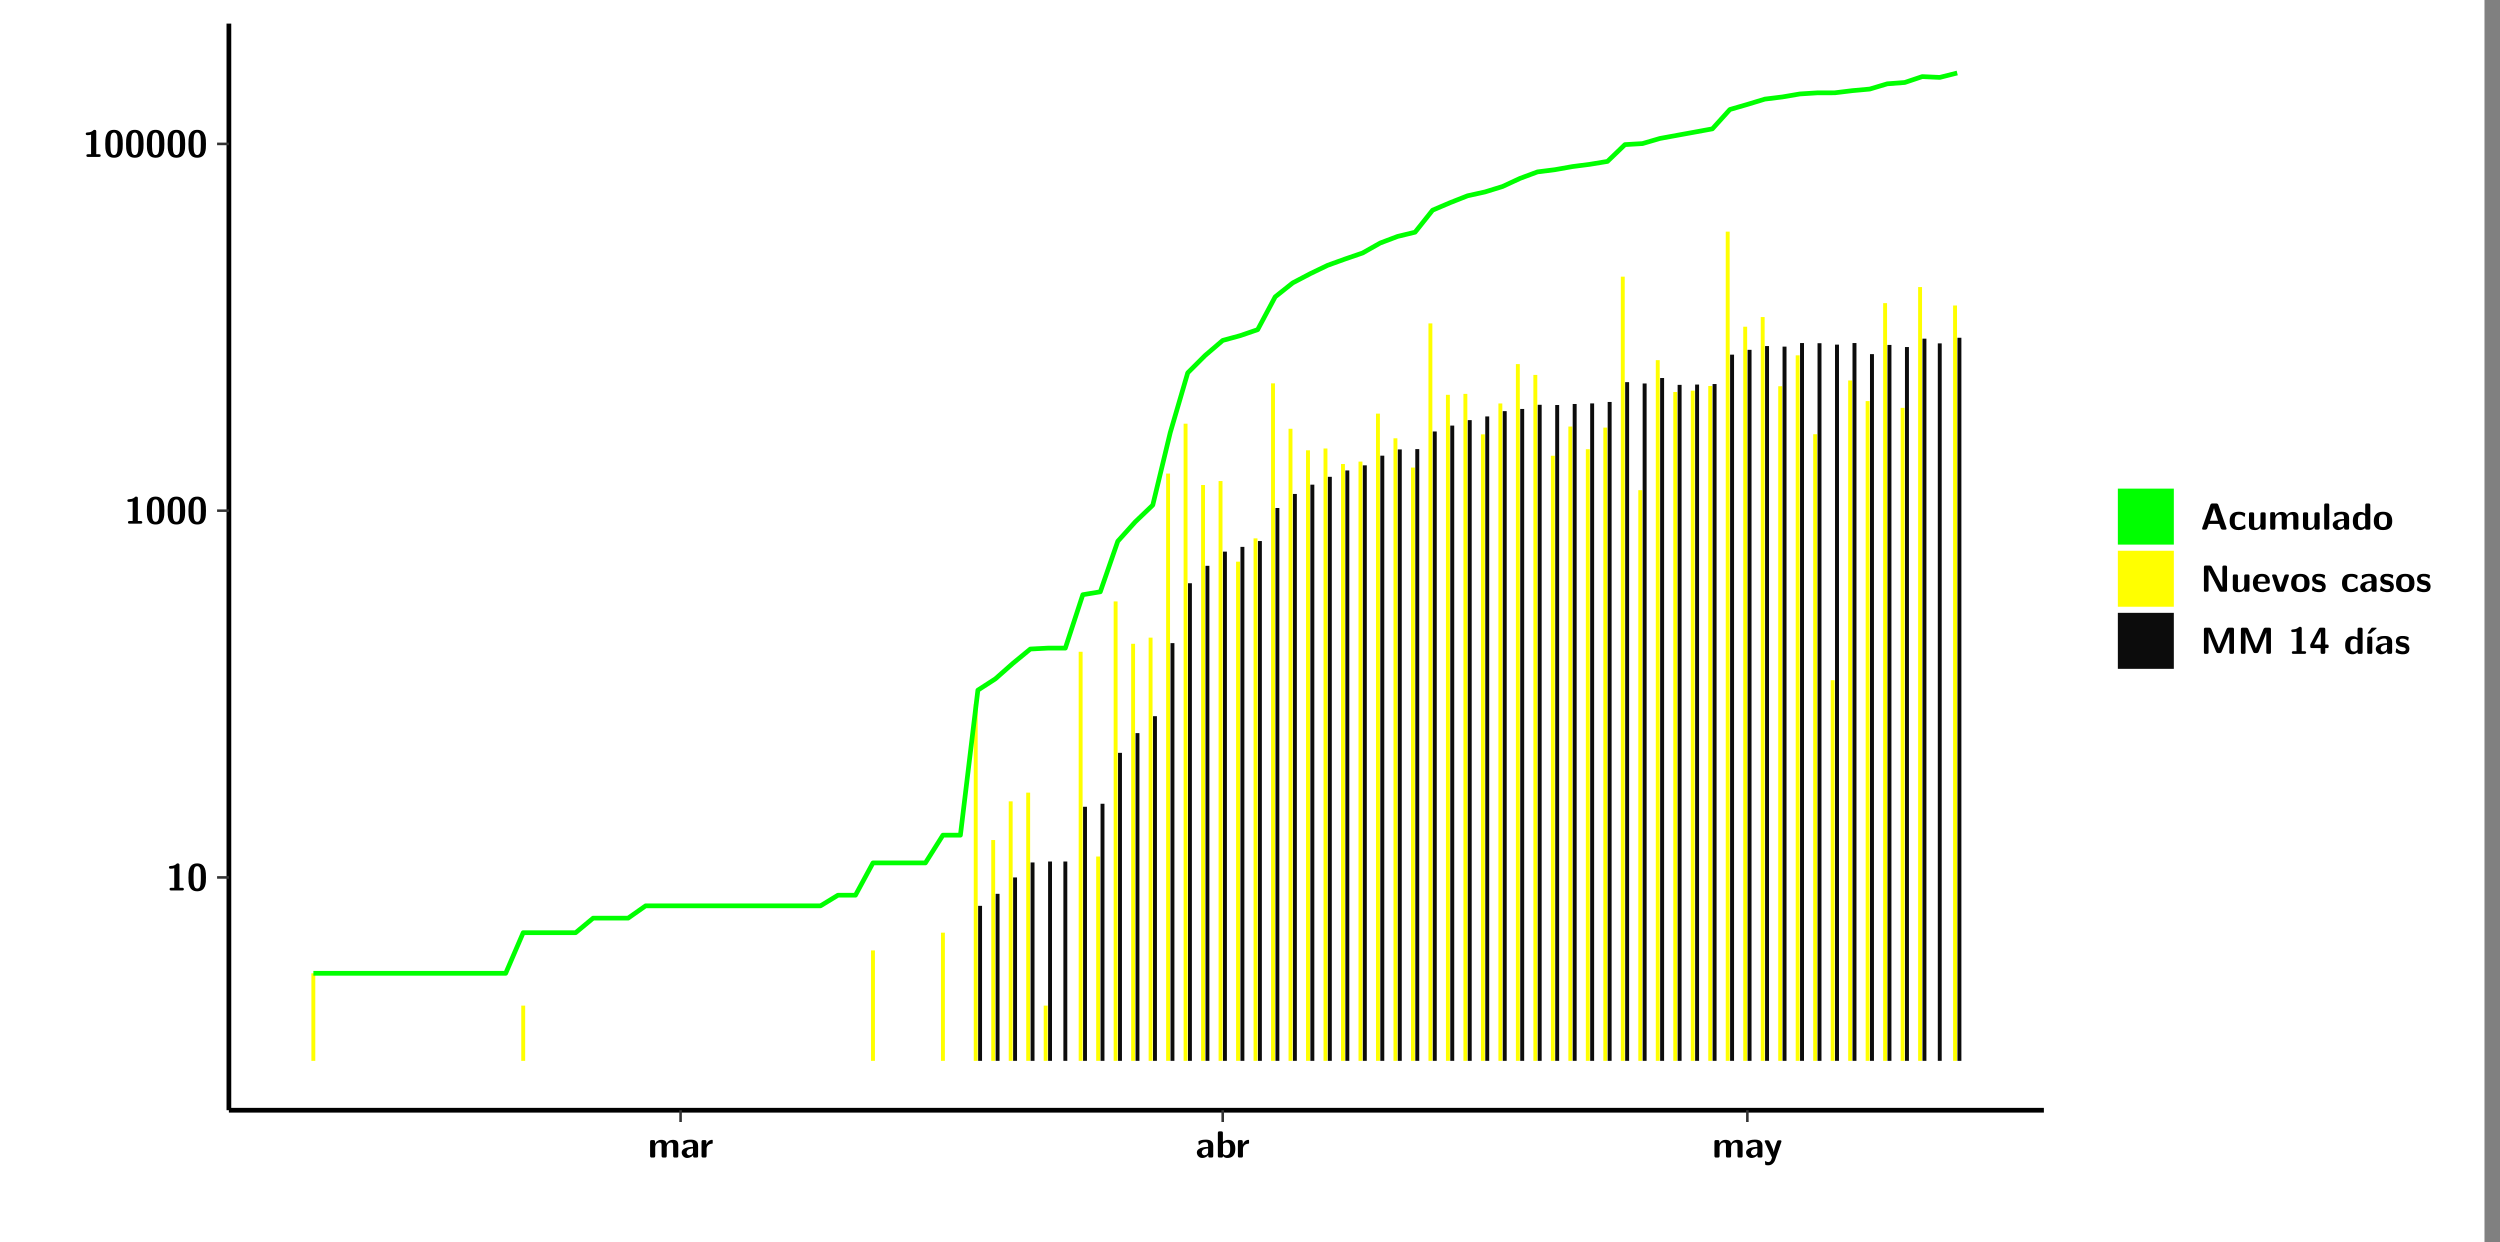 <?xml version="1.0" encoding="UTF-8"?>
<svg xmlns="http://www.w3.org/2000/svg" xmlns:xlink="http://www.w3.org/1999/xlink" width="579.653pt" height="288pt" viewBox="0 0 579.653 288" version="1.1">
<rect x="0" y="0" width="579.653" height="288" fill="#808080" stroke="none"/>
<defs>
<g>
<symbol overflow="visible" id="glyph0-0">
<path style="stroke:none;" d=""/>
</symbol>
<symbol overflow="visible" id="glyph0-1">
<path style="stroke:none;" d="M 3.109 -5.859 C 3.109 -6.016 3.109 -6.281 2.719 -6.281 C 2.547 -6.281 2.516 -6.266 2.406 -6.156 C 2.25 -6.016 1.922 -5.688 1.047 -5.672 C 0.891 -5.672 0.672 -5.609 0.672 -5.359 C 0.672 -5.047 0.969 -5.047 1.094 -5.047 C 1.344 -5.047 1.656 -5.078 1.906 -5.156 L 1.906 -0.625 L 1.234 -0.625 C 1.109 -0.625 0.812 -0.625 0.812 -0.312 C 0.812 0 1.109 0 1.234 0 L 3.719 0 C 3.828 0 4.141 0 4.141 -0.312 C 4.141 -0.625 3.828 -0.625 3.719 -0.625 L 3.109 -0.625 Z M 3.109 -5.859 "/>
</symbol>
<symbol overflow="visible" id="glyph0-2">
<path style="stroke:none;" d="M 4.438 -3 C 4.438 -4.203 4.438 -6.281 2.406 -6.281 C 0.375 -6.281 0.375 -4.219 0.375 -3 C 0.375 -1.812 0.375 0.188 2.406 0.188 C 4.438 0.188 4.438 -1.781 4.438 -3 Z M 2.406 -0.438 C 1.75 -0.438 1.656 -1.25 1.625 -1.484 C 1.562 -1.953 1.562 -2.766 1.562 -3.125 C 1.562 -3.641 1.562 -4.203 1.625 -4.641 C 1.641 -4.875 1.734 -5.641 2.406 -5.641 C 3.047 -5.641 3.156 -4.906 3.188 -4.734 C 3.25 -4.281 3.25 -3.594 3.25 -3.125 C 3.25 -2.625 3.25 -1.953 3.188 -1.469 C 3.156 -1.234 3.062 -0.438 2.406 -0.438 Z M 2.406 -0.438 "/>
</symbol>
<symbol overflow="visible" id="glyph0-3">
<path style="stroke:none;" d="M 7.062 -2.844 C 7.062 -3.75 6.672 -4.109 5.781 -4.109 C 5.156 -4.109 4.688 -3.828 4.359 -3.25 C 4.219 -4.078 3.484 -4.109 3.109 -4.109 C 2.938 -4.109 2.578 -4.109 2.188 -3.828 C 1.906 -3.625 1.734 -3.344 1.672 -3.203 L 1.672 -3.641 C 1.672 -3.922 1.609 -4.062 1.25 -4.062 L 0.953 -4.062 C 0.625 -4.062 0.531 -3.969 0.531 -3.641 L 0.531 -0.422 C 0.531 -0.109 0.625 0 0.953 0 L 1.297 0 C 1.625 0 1.719 -0.109 1.719 -0.422 L 1.719 -2.359 C 1.719 -3.141 2.25 -3.484 2.688 -3.484 C 3.109 -3.484 3.203 -3.297 3.203 -2.828 L 3.203 -0.422 C 3.203 -0.109 3.297 0 3.625 0 L 3.969 0 C 4.297 0 4.391 -0.109 4.391 -0.422 L 4.391 -2.359 C 4.391 -3.141 4.922 -3.484 5.359 -3.484 C 5.781 -3.484 5.875 -3.297 5.875 -2.828 L 5.875 -0.422 C 5.875 -0.109 5.969 0 6.297 0 L 6.641 0 C 6.984 0 7.062 -0.109 7.062 -0.422 Z M 7.062 -2.844 "/>
</symbol>
<symbol overflow="visible" id="glyph0-4">
<path style="stroke:none;" d="M 4.062 -2.766 C 4.062 -4.156 2.734 -4.156 2.297 -4.156 C 1.891 -4.156 1.453 -4.125 0.859 -3.891 C 0.672 -3.797 0.625 -3.781 0.625 -3.688 C 0.625 -3.625 0.688 -3.109 0.688 -3.047 C 0.703 -2.984 0.75 -2.938 0.812 -2.938 C 0.844 -2.938 0.875 -2.969 0.906 -3 C 1.281 -3.391 1.719 -3.578 2.266 -3.578 C 2.734 -3.578 2.875 -3.297 2.875 -2.781 L 2.875 -2.469 C 2.562 -2.469 0.266 -2.453 0.266 -1.172 C 0.266 -0.547 0.766 0.094 1.531 0.094 C 1.828 0.094 2.484 0.016 2.906 -0.594 L 2.906 -0.422 C 2.906 -0.141 2.969 0 3.328 0 L 3.641 0 C 3.984 0 4.062 -0.109 4.062 -0.422 Z M 2.875 -1.344 C 2.875 -0.531 2.047 -0.531 2.016 -0.531 C 1.641 -0.531 1.406 -0.844 1.406 -1.188 C 1.406 -2.047 2.625 -2.109 2.875 -2.109 Z M 2.875 -1.344 "/>
</symbol>
<symbol overflow="visible" id="glyph0-5">
<path style="stroke:none;" d="M 1.703 -2.016 C 1.703 -2.844 2.391 -3.188 2.938 -3.219 C 3.109 -3.234 3.125 -3.234 3.125 -3.469 L 3.125 -3.875 C 3.125 -4.047 3.125 -4.109 2.969 -4.109 C 2.719 -4.109 2.078 -4.031 1.672 -3.078 L 1.656 -3.078 L 1.656 -3.641 C 1.656 -3.922 1.594 -4.062 1.234 -4.062 L 0.953 -4.062 C 0.641 -4.062 0.531 -3.969 0.531 -3.641 L 0.531 -0.422 C 0.531 -0.109 0.625 0 0.953 0 L 1.281 0 C 1.609 0 1.703 -0.109 1.703 -0.422 Z M 1.703 -2.016 "/>
</symbol>
<symbol overflow="visible" id="glyph0-6">
<path style="stroke:none;" d="M 1.703 -5.656 C 1.703 -5.938 1.641 -6.078 1.281 -6.078 L 0.953 -6.078 C 0.641 -6.078 0.531 -5.984 0.531 -5.656 L 0.531 -0.422 C 0.531 -0.109 0.625 0 0.953 0 L 1.312 0 C 1.453 0 1.719 0 1.734 -0.344 C 2.125 0.094 2.578 0.094 2.719 0.094 C 4.578 0.094 4.578 -1.594 4.578 -2.031 C 4.578 -2.453 4.578 -4.109 2.938 -4.109 C 2.219 -4.109 1.781 -3.703 1.703 -3.625 Z M 1.734 -3.172 C 1.844 -3.281 2.109 -3.484 2.5 -3.484 C 3.391 -3.484 3.391 -2.672 3.391 -2.016 C 3.391 -1.375 3.391 -0.531 2.406 -0.531 C 2.047 -0.531 1.828 -0.75 1.734 -0.875 Z M 1.734 -3.172 "/>
</symbol>
<symbol overflow="visible" id="glyph0-7">
<path style="stroke:none;" d="M 4.109 -3.609 C 4.141 -3.719 4.141 -3.734 4.141 -3.781 C 4.141 -4.016 3.906 -4.016 3.797 -4.016 L 3.609 -4.016 C 3.469 -4.016 3.266 -4.016 3.141 -3.812 C 3.109 -3.766 2.406 -1.828 2.359 -1.25 L 2.344 -1.25 C 2.312 -1.672 1.953 -2.484 1.562 -3.328 C 1.328 -3.891 1.266 -4.016 0.828 -4.016 L 0.594 -4.016 C 0.469 -4.016 0.25 -4.016 0.25 -3.781 C 0.25 -3.75 0.281 -3.688 0.297 -3.641 L 1.953 0 C 1.891 0.188 1.859 0.281 1.828 0.375 C 1.734 0.656 1.578 1.047 1.109 1.047 C 0.812 1.047 0.609 0.922 0.516 0.875 C 0.469 0.844 0.453 0.828 0.422 0.828 C 0.391 0.828 0.312 0.859 0.312 0.969 C 0.312 1.031 0.375 1.641 0.391 1.672 C 0.469 1.781 0.953 1.797 1.094 1.797 C 2.172 1.797 2.609 0.766 2.672 0.547 Z M 4.109 -3.609 "/>
</symbol>
<symbol overflow="visible" id="glyph0-8">
<path style="stroke:none;" d="M 4.156 -5.703 C 4.031 -6.078 3.766 -6.078 3.594 -6.078 L 2.828 -6.078 C 2.641 -6.078 2.391 -6.078 2.266 -5.703 L 0.406 -0.406 C 0.375 -0.297 0.375 -0.281 0.375 -0.234 C 0.375 0 0.594 0 0.703 0 L 1.031 0 C 1.188 0 1.453 0 1.578 -0.344 L 1.922 -1.328 L 4.344 -1.328 L 4.641 -0.484 C 4.75 -0.172 4.812 0 5.234 0 L 5.703 0 C 5.828 0 6.047 0 6.047 -0.234 C 6.047 -0.281 6.047 -0.297 6 -0.406 Z M 2.812 -3.938 C 2.938 -4.328 3.062 -4.656 3.125 -4.969 L 3.141 -4.969 C 3.188 -4.766 3.188 -4.75 3.25 -4.547 L 4.078 -2.078 L 2.188 -2.078 Z M 2.812 -3.938 "/>
</symbol>
<symbol overflow="visible" id="glyph0-9">
<path style="stroke:none;" d="M 4 -0.438 C 4 -0.531 3.969 -0.938 3.953 -1.047 C 3.953 -1.078 3.938 -1.172 3.844 -1.172 C 3.812 -1.172 3.797 -1.172 3.703 -1.078 C 3.562 -0.953 3.141 -0.594 2.422 -0.594 C 1.516 -0.594 1.516 -1.469 1.516 -2.031 C 1.516 -2.75 1.562 -3.484 2.453 -3.484 C 3.031 -3.484 3.266 -3.344 3.578 -3.078 C 3.688 -2.984 3.703 -2.984 3.734 -2.984 C 3.828 -2.984 3.844 -3.062 3.844 -3.094 C 3.859 -3.172 3.953 -3.656 3.953 -3.703 C 3.953 -3.781 3.891 -3.812 3.75 -3.891 C 3.328 -4.078 3.062 -4.156 2.453 -4.156 C 1.141 -4.156 0.328 -3.547 0.328 -2.016 C 0.328 -0.562 1.078 0.094 2.406 0.094 C 2.641 0.094 3.172 0.094 3.75 -0.203 C 4 -0.344 4 -0.344 4 -0.438 Z M 4 -0.438 "/>
</symbol>
<symbol overflow="visible" id="glyph0-10">
<path style="stroke:none;" d="M 4.391 -3.594 C 4.391 -3.875 4.328 -4.016 3.969 -4.016 L 3.609 -4.016 C 3.281 -4.016 3.188 -3.906 3.188 -3.594 L 3.188 -1.516 C 3.188 -0.938 2.891 -0.438 2.266 -0.438 C 1.766 -0.438 1.719 -0.562 1.719 -1.031 L 1.719 -3.594 C 1.719 -3.875 1.656 -4.016 1.297 -4.016 L 0.953 -4.016 C 0.625 -4.016 0.531 -3.922 0.531 -3.594 L 0.531 -1.109 C 0.531 -0.172 1.031 0.094 1.953 0.094 C 2.188 0.094 2.812 0.094 3.219 -0.656 L 3.219 -0.422 C 3.219 -0.141 3.281 0 3.641 0 L 3.969 0 C 4.297 0 4.391 -0.109 4.391 -0.422 Z M 4.391 -3.594 "/>
</symbol>
<symbol overflow="visible" id="glyph0-11">
<path style="stroke:none;" d="M 1.703 -5.656 C 1.703 -5.938 1.641 -6.078 1.281 -6.078 L 0.953 -6.078 C 0.641 -6.078 0.531 -5.984 0.531 -5.656 L 0.531 -0.422 C 0.531 -0.109 0.625 0 0.953 0 L 1.281 0 C 1.609 0 1.703 -0.109 1.703 -0.422 Z M 1.703 -5.656 "/>
</symbol>
<symbol overflow="visible" id="glyph0-12">
<path style="stroke:none;" d="M 4.375 -5.656 C 4.375 -5.938 4.312 -6.078 3.953 -6.078 L 3.625 -6.078 C 3.297 -6.078 3.203 -5.969 3.203 -5.656 L 3.203 -3.672 C 2.812 -4.047 2.375 -4.109 2.109 -4.109 C 0.328 -4.109 0.328 -2.422 0.328 -2 C 0.328 -1.594 0.328 0.094 2.062 0.094 C 2.422 0.094 2.812 -0.016 3.188 -0.406 C 3.188 -0.094 3.297 0 3.609 0 L 3.953 0 C 4.281 0 4.375 -0.109 4.375 -0.422 Z M 3.188 -1.094 C 3.188 -0.953 3.188 -0.875 2.922 -0.688 C 2.703 -0.547 2.5 -0.531 2.406 -0.531 C 1.516 -0.531 1.516 -1.344 1.516 -2 C 1.516 -2.656 1.516 -3.484 2.5 -3.484 C 2.75 -3.484 2.984 -3.391 3.188 -3.203 Z M 3.188 -1.094 "/>
</symbol>
<symbol overflow="visible" id="glyph0-13">
<path style="stroke:none;" d="M 4.547 -1.969 C 4.547 -3.406 3.844 -4.156 2.406 -4.156 C 0.953 -4.156 0.266 -3.391 0.266 -1.969 C 0.266 -0.547 1.031 0.094 2.406 0.094 C 3.781 0.094 4.547 -0.531 4.547 -1.969 Z M 2.406 -0.594 C 1.469 -0.594 1.469 -1.375 1.469 -2.078 C 1.469 -2.75 1.469 -3.531 2.406 -3.531 C 3.344 -3.531 3.344 -2.766 3.344 -2.078 C 3.344 -1.391 3.344 -0.594 2.406 -0.594 Z M 2.406 -0.594 "/>
</symbol>
<symbol overflow="visible" id="glyph0-14">
<path style="stroke:none;" d="M 2.656 -5.734 C 2.469 -6.078 2.203 -6.078 2.031 -6.078 L 1.219 -6.078 C 0.906 -6.078 0.797 -5.984 0.797 -5.656 L 0.797 -0.422 C 0.797 -0.109 0.891 0 1.219 0 L 1.453 0 C 1.781 0 1.875 -0.109 1.875 -0.422 L 1.875 -5.016 L 1.891 -5.016 L 4.297 -0.344 C 4.484 0 4.75 0 4.922 0 L 5.734 0 C 6.062 0 6.156 -0.109 6.156 -0.422 L 6.156 -5.656 C 6.156 -5.938 6.094 -6.078 5.734 -6.078 L 5.5 -6.078 C 5.156 -6.078 5.078 -5.969 5.078 -5.656 L 5.078 -1.062 L 5.062 -1.062 Z M 2.656 -5.734 "/>
</symbol>
<symbol overflow="visible" id="glyph0-15">
<path style="stroke:none;" d="M 3.781 -1.875 C 3.984 -1.875 4.203 -1.891 4.203 -2.281 C 4.203 -3.406 3.672 -4.156 2.359 -4.156 C 0.969 -4.156 0.266 -3.375 0.266 -2.047 C 0.266 -0.609 1.109 0.094 2.484 0.094 C 2.812 0.094 3.312 0.047 3.891 -0.234 C 4.078 -0.328 4.141 -0.359 4.141 -0.469 C 4.141 -0.531 4.125 -0.781 4.109 -0.844 C 4.078 -1.125 4.062 -1.125 3.984 -1.125 C 3.953 -1.125 3.938 -1.125 3.844 -1.047 C 3.328 -0.594 2.797 -0.531 2.516 -0.531 C 1.531 -0.531 1.422 -1.312 1.391 -1.875 Z M 1.406 -2.344 C 1.422 -2.875 1.609 -3.531 2.359 -3.531 C 3.062 -3.531 3.203 -3.031 3.219 -2.344 Z M 1.406 -2.344 "/>
</symbol>
<symbol overflow="visible" id="glyph0-16">
<path style="stroke:none;" d="M 4.109 -3.609 C 4.141 -3.719 4.141 -3.75 4.141 -3.766 C 4.141 -4.016 3.922 -4.016 3.797 -4.016 L 3.609 -4.016 C 3.25 -4.016 3.141 -3.891 3.062 -3.641 L 2.203 -0.984 L 1.328 -3.641 C 1.266 -3.828 1.203 -4.016 0.781 -4.016 L 0.578 -4.016 C 0.453 -4.016 0.234 -4.016 0.234 -3.766 C 0.234 -3.75 0.234 -3.719 0.266 -3.609 L 1.312 -0.375 C 1.438 0 1.703 0 1.859 0 L 2.5 0 C 2.672 0 2.938 0 3.062 -0.375 Z M 4.109 -3.609 "/>
</symbol>
<symbol overflow="visible" id="glyph0-17">
<path style="stroke:none;" d="M 3.469 -1.234 C 3.469 -1.734 3.203 -2.031 3.047 -2.172 C 2.703 -2.484 2.391 -2.547 2.031 -2.609 C 1.547 -2.703 1.188 -2.766 1.188 -3.109 C 1.188 -3.469 1.484 -3.547 1.828 -3.547 C 2.406 -3.547 2.719 -3.328 2.953 -3.125 C 3.047 -3.047 3.062 -3.047 3.094 -3.047 C 3.188 -3.047 3.203 -3.125 3.203 -3.156 C 3.219 -3.219 3.312 -3.719 3.312 -3.766 C 3.312 -3.906 2.844 -4.031 2.75 -4.062 C 2.406 -4.156 2.125 -4.156 1.891 -4.156 C 1.5 -4.156 0.328 -4.156 0.328 -2.906 C 0.328 -2.484 0.516 -2.219 0.75 -2 C 1.062 -1.734 1.406 -1.672 1.906 -1.562 C 2.156 -1.531 2.609 -1.453 2.609 -1.062 C 2.609 -0.656 2.266 -0.594 1.922 -0.594 C 1.531 -0.594 1.047 -0.703 0.625 -1.188 C 0.594 -1.234 0.562 -1.266 0.516 -1.266 C 0.422 -1.266 0.406 -1.188 0.391 -1.125 C 0.375 -1.016 0.266 -0.516 0.266 -0.422 C 0.266 -0.266 0.922 -0.062 0.922 -0.047 C 1.406 0.094 1.766 0.094 1.922 0.094 C 2.359 0.094 3.469 0.062 3.469 -1.234 Z M 3.469 -1.234 "/>
</symbol>
<symbol overflow="visible" id="glyph0-18">
<path style="stroke:none;" d="M 4.859 -2.859 C 4.688 -2.422 4.359 -1.609 4.281 -1.312 C 4.203 -1.625 3.844 -2.484 3.656 -2.953 L 2.531 -5.719 C 2.391 -6.078 2.109 -6.078 1.953 -6.078 L 1.219 -6.078 C 0.906 -6.078 0.797 -5.984 0.797 -5.656 L 0.797 -0.422 C 0.797 -0.109 0.891 0 1.219 0 L 1.453 0 C 1.781 0 1.875 -0.109 1.875 -0.422 L 1.875 -4.953 L 1.891 -4.953 C 1.984 -4.562 2.375 -3.578 2.578 -3.062 L 3.609 -0.562 C 3.766 -0.188 3.969 -0.188 4.266 -0.188 C 4.562 -0.188 4.781 -0.188 4.938 -0.562 L 6.062 -3.328 C 6.141 -3.531 6.625 -4.719 6.672 -4.953 L 6.688 -4.953 L 6.688 -0.422 C 6.688 -0.141 6.75 0 7.109 0 L 7.344 0 C 7.672 0 7.766 -0.109 7.766 -0.422 L 7.766 -5.656 C 7.766 -5.938 7.703 -6.078 7.344 -6.078 L 6.609 -6.078 C 6.391 -6.078 6.172 -6.062 6.016 -5.703 Z M 4.859 -2.859 "/>
</symbol>
<symbol overflow="visible" id="glyph0-19">
<path style="stroke:none;" d="M 0.344 -2.297 C 0.266 -2.172 0.266 -2.141 0.266 -1.984 L 0.266 -1.766 C 0.266 -1.484 0.328 -1.344 0.688 -1.344 L 2.672 -1.344 L 2.672 -0.422 C 2.672 -0.141 2.719 0 3.078 0 L 3.328 0 C 3.656 0 3.75 -0.109 3.75 -0.422 L 3.75 -1.344 L 4.125 -1.344 C 4.391 -1.344 4.547 -1.406 4.547 -1.75 C 4.547 -2.078 4.422 -2.172 4.125 -2.172 L 3.75 -2.172 L 3.75 -5.656 C 3.75 -5.984 3.656 -6.078 3.328 -6.078 L 2.688 -6.078 C 2.531 -6.078 2.391 -6.078 2.281 -5.875 Z M 1.188 -2.172 C 2.578 -4.75 2.672 -5.016 2.703 -5.156 L 2.719 -5.156 L 2.719 -2.172 Z M 1.188 -2.172 "/>
</symbol>
<symbol overflow="visible" id="glyph0-20">
<path style="stroke:none;" d="M 3.906 -5.844 C 3.953 -5.875 4 -5.922 4 -5.969 C 4 -6.078 3.906 -6.078 3.766 -6.078 L 3.047 -6.078 C 2.875 -6.078 2.859 -6.078 2.781 -5.984 L 2.031 -4.953 C 1.953 -4.859 1.953 -4.844 1.953 -4.828 C 1.953 -4.703 2.047 -4.703 2.188 -4.703 L 2.516 -4.703 Z M 3.906 -5.844 "/>
</symbol>
<symbol overflow="visible" id="glyph0-21">
<path style="stroke:none;" d="M 1.703 -3.594 C 1.703 -3.875 1.641 -4.016 1.281 -4.016 L 0.953 -4.016 C 0.641 -4.016 0.531 -3.922 0.531 -3.594 L 0.531 -0.422 C 0.531 -0.109 0.625 0 0.953 0 L 1.281 0 C 1.609 0 1.703 -0.109 1.703 -0.422 Z M 1.703 -3.594 "/>
</symbol>
</g>
<clipPath id="clip1">
  <path d="M 0 0 L 576.008 0 L 576.008 288 L 0 288 Z M 0 0 "/>
</clipPath>
<clipPath id="clip2">
  <path d="M 53.07 5.477 L 473.898 5.477 L 473.898 257.414 L 53.07 257.414 Z M 53.07 5.477 "/>
</clipPath>
</defs>
<g id="surface1">
<g clip-path="url(#clip1)" clip-rule="nonzero">
<path style="fill-rule:nonzero;fill:rgb(100%,100%,100%);fill-opacity:1;stroke-width:0.598;stroke-linecap:round;stroke-linejoin:round;stroke:rgb(100%,100%,100%);stroke-opacity:1;stroke-miterlimit:10;" d="M 0 0 L 0 288.004 L 576.008 288.004 L 576.008 0 Z M 0 0 " transform="matrix(1,0,0,-1,0,288)"/>
</g>
<g clip-path="url(#clip2)" clip-rule="nonzero">
<path style=" stroke:none;fill-rule:nonzero;fill:rgb(100%,100%,100%);fill-opacity:1;" d="M 53.07 257.414 L 53.07 5.477 L 473.898 5.477 L 473.898 257.414 Z M 53.07 257.414 "/>
</g>
<path style=" stroke:none;fill-rule:nonzero;fill:rgb(100%,100%,0%);fill-opacity:1;" d="M 72.199 245.969 L 72.199 225.672 L 73.105 225.672 L 73.105 245.969 Z M 72.199 245.969 "/>
<path style=" stroke:none;fill-rule:nonzero;fill:rgb(100%,100%,0%);fill-opacity:1;" d="M 120.859 245.969 L 120.859 233.164 L 121.766 233.164 L 121.766 245.969 Z M 120.859 245.969 "/>
<path style=" stroke:none;fill-rule:nonzero;fill:rgb(100%,100%,0%);fill-opacity:1;" d="M 201.957 245.969 L 201.957 220.363 L 202.863 220.363 L 202.863 245.969 Z M 201.957 245.969 "/>
<path style=" stroke:none;fill-rule:nonzero;fill:rgb(100%,100%,0%);fill-opacity:1;" d="M 218.176 245.969 L 218.176 216.25 L 219.082 216.25 L 219.082 245.969 Z M 218.176 245.969 "/>
<path style=" stroke:none;fill-rule:nonzero;fill:rgb(100%,100%,0%);fill-opacity:1;" d="M 225.777 245.969 L 225.777 163.285 L 226.684 163.285 L 226.684 245.969 Z M 225.777 245.969 "/>
<path style=" stroke:none;fill-rule:nonzero;fill:rgb(4.999%,4.999%,4.999%);fill-opacity:1;" d="M 226.793 245.969 L 226.793 210.031 L 227.699 210.031 L 227.699 245.969 Z M 226.793 245.969 "/>
<path style=" stroke:none;fill-rule:nonzero;fill:rgb(100%,100%,0%);fill-opacity:1;" d="M 229.832 245.969 L 229.832 194.77 L 230.738 194.77 L 230.738 245.969 Z M 229.832 245.969 "/>
<path style=" stroke:none;fill-rule:nonzero;fill:rgb(4.999%,4.999%,4.999%);fill-opacity:1;" d="M 230.848 245.969 L 230.848 207.242 L 231.754 207.242 L 231.754 245.969 Z M 230.848 245.969 "/>
<path style=" stroke:none;fill-rule:nonzero;fill:rgb(100%,100%,0%);fill-opacity:1;" d="M 233.887 245.969 L 233.887 185.801 L 234.793 185.801 L 234.793 245.969 Z M 233.887 245.969 "/>
<path style=" stroke:none;fill-rule:nonzero;fill:rgb(4.999%,4.999%,4.999%);fill-opacity:1;" d="M 234.902 245.969 L 234.902 203.445 L 235.809 203.445 L 235.809 245.969 Z M 234.902 245.969 "/>
<path style=" stroke:none;fill-rule:nonzero;fill:rgb(100%,100%,0%);fill-opacity:1;" d="M 237.941 245.969 L 237.941 183.781 L 238.848 183.781 L 238.848 245.969 Z M 237.941 245.969 "/>
<path style=" stroke:none;fill-rule:nonzero;fill:rgb(4.999%,4.999%,4.999%);fill-opacity:1;" d="M 238.957 245.969 L 238.957 199.969 L 239.863 199.969 L 239.863 245.969 Z M 238.957 245.969 "/>
<path style=" stroke:none;fill-rule:nonzero;fill:rgb(100%,100%,0%);fill-opacity:1;" d="M 241.996 245.969 L 241.996 233.164 L 242.902 233.164 L 242.902 245.969 Z M 241.996 245.969 "/>
<path style=" stroke:none;fill-rule:nonzero;fill:rgb(4.999%,4.999%,4.999%);fill-opacity:1;" d="M 243.012 245.969 L 243.012 199.75 L 243.918 199.75 L 243.918 245.969 Z M 243.012 245.969 "/>
<path style=" stroke:none;fill-rule:nonzero;fill:rgb(4.999%,4.999%,4.999%);fill-opacity:1;" d="M 246.559 245.969 L 246.559 199.75 L 247.465 199.75 L 247.465 245.969 Z M 246.559 245.969 "/>
<path style=" stroke:none;fill-rule:nonzero;fill:rgb(100%,100%,0%);fill-opacity:1;" d="M 250.105 245.969 L 250.105 151.121 L 251.012 151.121 L 251.012 245.969 Z M 250.105 245.969 "/>
<path style=" stroke:none;fill-rule:nonzero;fill:rgb(4.999%,4.999%,4.999%);fill-opacity:1;" d="M 251.121 245.969 L 251.121 187.059 L 252.027 187.059 L 252.027 245.969 Z M 251.121 245.969 "/>
<path style=" stroke:none;fill-rule:nonzero;fill:rgb(100%,100%,0%);fill-opacity:1;" d="M 254.16 245.969 L 254.16 198.594 L 255.066 198.594 L 255.066 245.969 Z M 254.16 245.969 "/>
<path style=" stroke:none;fill-rule:nonzero;fill:rgb(4.999%,4.999%,4.999%);fill-opacity:1;" d="M 255.176 245.969 L 255.176 186.359 L 256.082 186.359 L 256.082 245.969 Z M 255.176 245.969 "/>
<path style=" stroke:none;fill-rule:nonzero;fill:rgb(100%,100%,0%);fill-opacity:1;" d="M 258.215 245.969 L 258.215 139.445 L 259.121 139.445 L 259.121 245.969 Z M 258.215 245.969 "/>
<path style=" stroke:none;fill-rule:nonzero;fill:rgb(4.999%,4.999%,4.999%);fill-opacity:1;" d="M 259.23 245.969 L 259.23 174.555 L 260.137 174.555 L 260.137 245.969 Z M 259.23 245.969 "/>
<path style=" stroke:none;fill-rule:nonzero;fill:rgb(100%,100%,0%);fill-opacity:1;" d="M 262.27 245.969 L 262.27 149.27 L 263.176 149.27 L 263.176 245.969 Z M 262.27 245.969 "/>
<path style=" stroke:none;fill-rule:nonzero;fill:rgb(4.999%,4.999%,4.999%);fill-opacity:1;" d="M 263.285 245.969 L 263.285 169.98 L 264.191 169.98 L 264.191 245.969 Z M 263.285 245.969 "/>
<path style=" stroke:none;fill-rule:nonzero;fill:rgb(100%,100%,0%);fill-opacity:1;" d="M 266.324 245.969 L 266.324 147.844 L 267.23 147.844 L 267.23 245.969 Z M 266.324 245.969 "/>
<path style=" stroke:none;fill-rule:nonzero;fill:rgb(4.999%,4.999%,4.999%);fill-opacity:1;" d="M 267.34 245.969 L 267.34 166.055 L 268.246 166.055 L 268.246 245.969 Z M 267.34 245.969 "/>
<path style=" stroke:none;fill-rule:nonzero;fill:rgb(100%,100%,0%);fill-opacity:1;" d="M 270.379 245.969 L 270.379 109.805 L 271.285 109.805 L 271.285 245.969 Z M 270.379 245.969 "/>
<path style=" stroke:none;fill-rule:nonzero;fill:rgb(4.999%,4.999%,4.999%);fill-opacity:1;" d="M 271.395 245.969 L 271.395 149.117 L 272.301 149.117 L 272.301 245.969 Z M 271.395 245.969 "/>
<path style=" stroke:none;fill-rule:nonzero;fill:rgb(100%,100%,0%);fill-opacity:1;" d="M 274.434 245.969 L 274.434 98.238 L 275.34 98.238 L 275.34 245.969 Z M 274.434 245.969 "/>
<path style=" stroke:none;fill-rule:nonzero;fill:rgb(4.999%,4.999%,4.999%);fill-opacity:1;" d="M 275.449 245.969 L 275.449 135.23 L 276.355 135.23 L 276.355 245.969 Z M 275.449 245.969 "/>
<path style=" stroke:none;fill-rule:nonzero;fill:rgb(100%,100%,0%);fill-opacity:1;" d="M 278.488 245.969 L 278.488 112.457 L 279.395 112.457 L 279.395 245.969 Z M 278.488 245.969 "/>
<path style=" stroke:none;fill-rule:nonzero;fill:rgb(4.999%,4.999%,4.999%);fill-opacity:1;" d="M 279.504 245.969 L 279.504 131.188 L 280.41 131.188 L 280.41 245.969 Z M 279.504 245.969 "/>
<path style=" stroke:none;fill-rule:nonzero;fill:rgb(100%,100%,0%);fill-opacity:1;" d="M 282.543 245.969 L 282.543 111.539 L 283.449 111.539 L 283.449 245.969 Z M 282.543 245.969 "/>
<path style=" stroke:none;fill-rule:nonzero;fill:rgb(4.999%,4.999%,4.999%);fill-opacity:1;" d="M 283.559 245.969 L 283.559 127.898 L 284.469 127.898 L 284.469 245.969 Z M 283.559 245.969 "/>
<path style=" stroke:none;fill-rule:nonzero;fill:rgb(100%,100%,0%);fill-opacity:1;" d="M 286.598 245.969 L 286.598 130.23 L 287.504 130.23 L 287.504 245.969 Z M 286.598 245.969 "/>
<path style=" stroke:none;fill-rule:nonzero;fill:rgb(4.999%,4.999%,4.999%);fill-opacity:1;" d="M 287.613 245.969 L 287.613 126.801 L 288.523 126.801 L 288.523 245.969 Z M 287.613 245.969 "/>
<path style=" stroke:none;fill-rule:nonzero;fill:rgb(100%,100%,0%);fill-opacity:1;" d="M 290.652 245.969 L 290.652 124.828 L 291.559 124.828 L 291.559 245.969 Z M 290.652 245.969 "/>
<path style=" stroke:none;fill-rule:nonzero;fill:rgb(4.999%,4.999%,4.999%);fill-opacity:1;" d="M 291.672 245.969 L 291.672 125.449 L 292.578 125.449 L 292.578 245.969 Z M 291.672 245.969 "/>
<path style=" stroke:none;fill-rule:nonzero;fill:rgb(100%,100%,0%);fill-opacity:1;" d="M 294.707 245.969 L 294.707 88.883 L 295.617 88.883 L 295.617 245.969 Z M 294.707 245.969 "/>
<path style=" stroke:none;fill-rule:nonzero;fill:rgb(4.999%,4.999%,4.999%);fill-opacity:1;" d="M 295.727 245.969 L 295.727 117.785 L 296.633 117.785 L 296.633 245.969 Z M 295.727 245.969 "/>
<path style=" stroke:none;fill-rule:nonzero;fill:rgb(100%,100%,0%);fill-opacity:1;" d="M 298.762 245.969 L 298.762 99.414 L 299.672 99.414 L 299.672 245.969 Z M 298.762 245.969 "/>
<path style=" stroke:none;fill-rule:nonzero;fill:rgb(4.999%,4.999%,4.999%);fill-opacity:1;" d="M 299.781 245.969 L 299.781 114.527 L 300.688 114.527 L 300.688 245.969 Z M 299.781 245.969 "/>
<path style=" stroke:none;fill-rule:nonzero;fill:rgb(100%,100%,0%);fill-opacity:1;" d="M 302.816 245.969 L 302.816 104.406 L 303.727 104.406 L 303.727 245.969 Z M 302.816 245.969 "/>
<path style=" stroke:none;fill-rule:nonzero;fill:rgb(4.999%,4.999%,4.999%);fill-opacity:1;" d="M 303.824 245.969 L 303.824 112.375 L 304.742 112.375 L 304.742 245.969 Z M 303.824 245.969 "/>
<path style=" stroke:none;fill-rule:nonzero;fill:rgb(100%,100%,0%);fill-opacity:1;" d="M 306.875 245.969 L 306.875 103.988 L 307.781 103.988 L 307.781 245.969 Z M 306.875 245.969 "/>
<path style=" stroke:none;fill-rule:nonzero;fill:rgb(4.999%,4.999%,4.999%);fill-opacity:1;" d="M 307.879 245.969 L 307.879 110.555 L 308.797 110.555 L 308.797 245.969 Z M 307.879 245.969 "/>
<path style=" stroke:none;fill-rule:nonzero;fill:rgb(100%,100%,0%);fill-opacity:1;" d="M 310.93 245.969 L 310.93 107.586 L 311.836 107.586 L 311.836 245.969 Z M 310.93 245.969 "/>
<path style=" stroke:none;fill-rule:nonzero;fill:rgb(4.999%,4.999%,4.999%);fill-opacity:1;" d="M 311.934 245.969 L 311.934 109.078 L 312.852 109.078 L 312.852 245.969 Z M 311.934 245.969 "/>
<path style=" stroke:none;fill-rule:nonzero;fill:rgb(100%,100%,0%);fill-opacity:1;" d="M 314.984 245.969 L 314.984 107.027 L 315.891 107.027 L 315.891 245.969 Z M 314.984 245.969 "/>
<path style=" stroke:none;fill-rule:nonzero;fill:rgb(4.999%,4.999%,4.999%);fill-opacity:1;" d="M 315.988 245.969 L 315.988 107.895 L 316.906 107.895 L 316.906 245.969 Z M 315.988 245.969 "/>
<path style=" stroke:none;fill-rule:nonzero;fill:rgb(100%,100%,0%);fill-opacity:1;" d="M 319.039 245.969 L 319.039 95.906 L 319.945 95.906 L 319.945 245.969 Z M 319.039 245.969 "/>
<path style=" stroke:none;fill-rule:nonzero;fill:rgb(4.999%,4.999%,4.999%);fill-opacity:1;" d="M 320.043 245.969 L 320.043 105.652 L 320.961 105.652 L 320.961 245.969 Z M 320.043 245.969 "/>
<path style=" stroke:none;fill-rule:nonzero;fill:rgb(100%,100%,0%);fill-opacity:1;" d="M 323.094 245.969 L 323.094 101.625 L 324 101.625 L 324 245.969 Z M 323.094 245.969 "/>
<path style=" stroke:none;fill-rule:nonzero;fill:rgb(4.999%,4.999%,4.999%);fill-opacity:1;" d="M 324.098 245.969 L 324.098 104.207 L 325.016 104.207 L 325.016 245.969 Z M 324.098 245.969 "/>
<path style=" stroke:none;fill-rule:nonzero;fill:rgb(100%,100%,0%);fill-opacity:1;" d="M 327.148 245.969 L 327.148 108.41 L 328.055 108.41 L 328.055 245.969 Z M 327.148 245.969 "/>
<path style=" stroke:none;fill-rule:nonzero;fill:rgb(4.999%,4.999%,4.999%);fill-opacity:1;" d="M 328.152 245.969 L 328.152 104.129 L 329.07 104.129 L 329.07 245.969 Z M 328.152 245.969 "/>
<path style=" stroke:none;fill-rule:nonzero;fill:rgb(100%,100%,0%);fill-opacity:1;" d="M 331.203 245.969 L 331.203 74.984 L 332.109 74.984 L 332.109 245.969 Z M 331.203 245.969 "/>
<path style=" stroke:none;fill-rule:nonzero;fill:rgb(4.999%,4.999%,4.999%);fill-opacity:1;" d="M 332.207 245.969 L 332.207 100.043 L 333.125 100.043 L 333.125 245.969 Z M 332.207 245.969 "/>
<path style=" stroke:none;fill-rule:nonzero;fill:rgb(100%,100%,0%);fill-opacity:1;" d="M 335.258 245.969 L 335.258 91.543 L 336.164 91.543 L 336.164 245.969 Z M 335.258 245.969 "/>
<path style=" stroke:none;fill-rule:nonzero;fill:rgb(4.999%,4.999%,4.999%);fill-opacity:1;" d="M 336.262 245.969 L 336.262 98.676 L 337.18 98.676 L 337.18 245.969 Z M 336.262 245.969 "/>
<path style=" stroke:none;fill-rule:nonzero;fill:rgb(100%,100%,0%);fill-opacity:1;" d="M 339.312 245.969 L 339.312 91.324 L 340.219 91.324 L 340.219 245.969 Z M 339.312 245.969 "/>
<path style=" stroke:none;fill-rule:nonzero;fill:rgb(4.999%,4.999%,4.999%);fill-opacity:1;" d="M 340.316 245.969 L 340.316 97.414 L 341.234 97.414 L 341.234 245.969 Z M 340.316 245.969 "/>
<path style=" stroke:none;fill-rule:nonzero;fill:rgb(100%,100%,0%);fill-opacity:1;" d="M 343.367 245.969 L 343.367 100.711 L 344.273 100.711 L 344.273 245.969 Z M 343.367 245.969 "/>
<path style=" stroke:none;fill-rule:nonzero;fill:rgb(4.999%,4.999%,4.999%);fill-opacity:1;" d="M 344.375 245.969 L 344.375 96.555 L 345.289 96.555 L 345.289 245.969 Z M 344.375 245.969 "/>
<path style=" stroke:none;fill-rule:nonzero;fill:rgb(100%,100%,0%);fill-opacity:1;" d="M 347.422 245.969 L 347.422 93.547 L 348.328 93.547 L 348.328 245.969 Z M 347.422 245.969 "/>
<path style=" stroke:none;fill-rule:nonzero;fill:rgb(4.999%,4.999%,4.999%);fill-opacity:1;" d="M 348.43 245.969 L 348.43 95.328 L 349.344 95.328 L 349.344 245.969 Z M 348.43 245.969 "/>
<path style=" stroke:none;fill-rule:nonzero;fill:rgb(100%,100%,0%);fill-opacity:1;" d="M 351.477 245.969 L 351.477 84.422 L 352.383 84.422 L 352.383 245.969 Z M 351.477 245.969 "/>
<path style=" stroke:none;fill-rule:nonzero;fill:rgb(4.999%,4.999%,4.999%);fill-opacity:1;" d="M 352.484 245.969 L 352.484 94.82 L 353.398 94.82 L 353.398 245.969 Z M 352.484 245.969 "/>
<path style=" stroke:none;fill-rule:nonzero;fill:rgb(100%,100%,0%);fill-opacity:1;" d="M 355.531 245.969 L 355.531 86.93 L 356.438 86.93 L 356.438 245.969 Z M 355.531 245.969 "/>
<path style=" stroke:none;fill-rule:nonzero;fill:rgb(4.999%,4.999%,4.999%);fill-opacity:1;" d="M 356.539 245.969 L 356.539 93.855 L 357.453 93.855 L 357.453 245.969 Z M 356.539 245.969 "/>
<path style=" stroke:none;fill-rule:nonzero;fill:rgb(100%,100%,0%);fill-opacity:1;" d="M 359.586 245.969 L 359.586 105.672 L 360.492 105.672 L 360.492 245.969 Z M 359.586 245.969 "/>
<path style=" stroke:none;fill-rule:nonzero;fill:rgb(4.999%,4.999%,4.999%);fill-opacity:1;" d="M 360.594 245.969 L 360.594 93.906 L 361.508 93.906 L 361.508 245.969 Z M 360.594 245.969 "/>
<path style=" stroke:none;fill-rule:nonzero;fill:rgb(100%,100%,0%);fill-opacity:1;" d="M 363.641 245.969 L 363.641 98.898 L 364.547 98.898 L 364.547 245.969 Z M 363.641 245.969 "/>
<path style=" stroke:none;fill-rule:nonzero;fill:rgb(4.999%,4.999%,4.999%);fill-opacity:1;" d="M 364.648 245.969 L 364.648 93.668 L 365.562 93.668 L 365.562 245.969 Z M 364.648 245.969 "/>
<path style=" stroke:none;fill-rule:nonzero;fill:rgb(100%,100%,0%);fill-opacity:1;" d="M 367.695 245.969 L 367.695 104.156 L 368.602 104.156 L 368.602 245.969 Z M 367.695 245.969 "/>
<path style=" stroke:none;fill-rule:nonzero;fill:rgb(4.999%,4.999%,4.999%);fill-opacity:1;" d="M 368.703 245.969 L 368.703 93.535 L 369.617 93.535 L 369.617 245.969 Z M 368.703 245.969 "/>
<path style=" stroke:none;fill-rule:nonzero;fill:rgb(100%,100%,0%);fill-opacity:1;" d="M 371.75 245.969 L 371.75 99.145 L 372.656 99.145 L 372.656 245.969 Z M 371.75 245.969 "/>
<path style=" stroke:none;fill-rule:nonzero;fill:rgb(4.999%,4.999%,4.999%);fill-opacity:1;" d="M 372.758 245.969 L 372.758 93.199 L 373.672 93.199 L 373.672 245.969 Z M 372.758 245.969 "/>
<path style=" stroke:none;fill-rule:nonzero;fill:rgb(100%,100%,0%);fill-opacity:1;" d="M 375.805 245.969 L 375.805 64.148 L 376.711 64.148 L 376.711 245.969 Z M 375.805 245.969 "/>
<path style=" stroke:none;fill-rule:nonzero;fill:rgb(4.999%,4.999%,4.999%);fill-opacity:1;" d="M 376.812 245.969 L 376.812 88.605 L 377.727 88.605 L 377.727 245.969 Z M 376.812 245.969 "/>
<path style=" stroke:none;fill-rule:nonzero;fill:rgb(100%,100%,0%);fill-opacity:1;" d="M 379.859 245.969 L 379.859 113.652 L 380.766 113.652 L 380.766 245.969 Z M 379.859 245.969 "/>
<path style=" stroke:none;fill-rule:nonzero;fill:rgb(4.999%,4.999%,4.999%);fill-opacity:1;" d="M 380.867 245.969 L 380.867 88.914 L 381.785 88.914 L 381.785 245.969 Z M 380.867 245.969 "/>
<path style=" stroke:none;fill-rule:nonzero;fill:rgb(100%,100%,0%);fill-opacity:1;" d="M 383.914 245.969 L 383.914 83.504 L 384.82 83.504 L 384.82 245.969 Z M 383.914 245.969 "/>
<path style=" stroke:none;fill-rule:nonzero;fill:rgb(4.999%,4.999%,4.999%);fill-opacity:1;" d="M 384.922 245.969 L 384.922 87.648 L 385.84 87.648 L 385.84 245.969 Z M 384.922 245.969 "/>
<path style=" stroke:none;fill-rule:nonzero;fill:rgb(100%,100%,0%);fill-opacity:1;" d="M 387.969 245.969 L 387.969 90.887 L 388.875 90.887 L 388.875 245.969 Z M 387.969 245.969 "/>
<path style=" stroke:none;fill-rule:nonzero;fill:rgb(4.999%,4.999%,4.999%);fill-opacity:1;" d="M 388.977 245.969 L 388.977 89.234 L 389.895 89.234 L 389.895 245.969 Z M 388.977 245.969 "/>
<path style=" stroke:none;fill-rule:nonzero;fill:rgb(100%,100%,0%);fill-opacity:1;" d="M 392.023 245.969 L 392.023 90.578 L 392.93 90.578 L 392.93 245.969 Z M 392.023 245.969 "/>
<path style=" stroke:none;fill-rule:nonzero;fill:rgb(4.999%,4.999%,4.999%);fill-opacity:1;" d="M 393.031 245.969 L 393.031 89.164 L 393.949 89.164 L 393.949 245.969 Z M 393.031 245.969 "/>
<path style=" stroke:none;fill-rule:nonzero;fill:rgb(100%,100%,0%);fill-opacity:1;" d="M 396.078 245.969 L 396.078 89.492 L 396.988 89.492 L 396.988 245.969 Z M 396.078 245.969 "/>
<path style=" stroke:none;fill-rule:nonzero;fill:rgb(4.999%,4.999%,4.999%);fill-opacity:1;" d="M 397.086 245.969 L 397.086 89.043 L 398.004 89.043 L 398.004 245.969 Z M 397.086 245.969 "/>
<path style=" stroke:none;fill-rule:nonzero;fill:rgb(100%,100%,0%);fill-opacity:1;" d="M 400.133 245.969 L 400.133 53.707 L 401.043 53.707 L 401.043 245.969 Z M 400.133 245.969 "/>
<path style=" stroke:none;fill-rule:nonzero;fill:rgb(4.999%,4.999%,4.999%);fill-opacity:1;" d="M 401.141 245.969 L 401.141 82.23 L 402.059 82.23 L 402.059 245.969 Z M 401.141 245.969 "/>
<path style=" stroke:none;fill-rule:nonzero;fill:rgb(100%,100%,0%);fill-opacity:1;" d="M 404.191 245.969 L 404.191 75.754 L 405.098 75.754 L 405.098 245.969 Z M 404.191 245.969 "/>
<path style=" stroke:none;fill-rule:nonzero;fill:rgb(4.999%,4.999%,4.999%);fill-opacity:1;" d="M 405.195 245.969 L 405.195 81.113 L 406.113 81.113 L 406.113 245.969 Z M 405.195 245.969 "/>
<path style=" stroke:none;fill-rule:nonzero;fill:rgb(100%,100%,0%);fill-opacity:1;" d="M 408.246 245.969 L 408.246 73.512 L 409.152 73.512 L 409.152 245.969 Z M 408.246 245.969 "/>
<path style=" stroke:none;fill-rule:nonzero;fill:rgb(4.999%,4.999%,4.999%);fill-opacity:1;" d="M 409.25 245.969 L 409.25 80.238 L 410.168 80.238 L 410.168 245.969 Z M 409.25 245.969 "/>
<path style=" stroke:none;fill-rule:nonzero;fill:rgb(100%,100%,0%);fill-opacity:1;" d="M 412.301 245.969 L 412.301 89.551 L 413.207 89.551 L 413.207 245.969 Z M 412.301 245.969 "/>
<path style=" stroke:none;fill-rule:nonzero;fill:rgb(4.999%,4.999%,4.999%);fill-opacity:1;" d="M 413.305 245.969 L 413.305 80.367 L 414.223 80.367 L 414.223 245.969 Z M 413.305 245.969 "/>
<path style=" stroke:none;fill-rule:nonzero;fill:rgb(100%,100%,0%);fill-opacity:1;" d="M 416.355 245.969 L 416.355 82.387 L 417.262 82.387 L 417.262 245.969 Z M 416.355 245.969 "/>
<path style=" stroke:none;fill-rule:nonzero;fill:rgb(4.999%,4.999%,4.999%);fill-opacity:1;" d="M 417.359 245.969 L 417.359 79.539 L 418.277 79.539 L 418.277 245.969 Z M 417.359 245.969 "/>
<path style=" stroke:none;fill-rule:nonzero;fill:rgb(100%,100%,0%);fill-opacity:1;" d="M 420.41 245.969 L 420.41 100.68 L 421.316 100.68 L 421.316 245.969 Z M 420.41 245.969 "/>
<path style=" stroke:none;fill-rule:nonzero;fill:rgb(4.999%,4.999%,4.999%);fill-opacity:1;" d="M 421.414 245.969 L 421.414 79.578 L 422.332 79.578 L 422.332 245.969 Z M 421.414 245.969 "/>
<path style=" stroke:none;fill-rule:nonzero;fill:rgb(100%,100%,0%);fill-opacity:1;" d="M 424.465 245.969 L 424.465 157.707 L 425.371 157.707 L 425.371 245.969 Z M 424.465 245.969 "/>
<path style=" stroke:none;fill-rule:nonzero;fill:rgb(4.999%,4.999%,4.999%);fill-opacity:1;" d="M 425.469 245.969 L 425.469 79.906 L 426.387 79.906 L 426.387 245.969 Z M 425.469 245.969 "/>
<path style=" stroke:none;fill-rule:nonzero;fill:rgb(100%,100%,0%);fill-opacity:1;" d="M 428.52 245.969 L 428.52 88.215 L 429.426 88.215 L 429.426 245.969 Z M 428.52 245.969 "/>
<path style=" stroke:none;fill-rule:nonzero;fill:rgb(4.999%,4.999%,4.999%);fill-opacity:1;" d="M 429.523 245.969 L 429.523 79.539 L 430.441 79.539 L 430.441 245.969 Z M 429.523 245.969 "/>
<path style=" stroke:none;fill-rule:nonzero;fill:rgb(100%,100%,0%);fill-opacity:1;" d="M 432.574 245.969 L 432.574 93 L 433.48 93 L 433.48 245.969 Z M 432.574 245.969 "/>
<path style=" stroke:none;fill-rule:nonzero;fill:rgb(4.999%,4.999%,4.999%);fill-opacity:1;" d="M 433.578 245.969 L 433.578 82.109 L 434.496 82.109 L 434.496 245.969 Z M 433.578 245.969 "/>
<path style=" stroke:none;fill-rule:nonzero;fill:rgb(100%,100%,0%);fill-opacity:1;" d="M 436.629 245.969 L 436.629 70.285 L 437.535 70.285 L 437.535 245.969 Z M 436.629 245.969 "/>
<path style=" stroke:none;fill-rule:nonzero;fill:rgb(4.999%,4.999%,4.999%);fill-opacity:1;" d="M 437.633 245.969 L 437.633 79.977 L 438.551 79.977 L 438.551 245.969 Z M 437.633 245.969 "/>
<path style=" stroke:none;fill-rule:nonzero;fill:rgb(100%,100%,0%);fill-opacity:1;" d="M 440.684 245.969 L 440.684 94.562 L 441.59 94.562 L 441.59 245.969 Z M 440.684 245.969 "/>
<path style=" stroke:none;fill-rule:nonzero;fill:rgb(4.999%,4.999%,4.999%);fill-opacity:1;" d="M 441.688 245.969 L 441.688 80.465 L 442.605 80.465 L 442.605 245.969 Z M 441.688 245.969 "/>
<path style=" stroke:none;fill-rule:nonzero;fill:rgb(100%,100%,0%);fill-opacity:1;" d="M 444.738 245.969 L 444.738 66.559 L 445.645 66.559 L 445.645 245.969 Z M 444.738 245.969 "/>
<path style=" stroke:none;fill-rule:nonzero;fill:rgb(4.999%,4.999%,4.999%);fill-opacity:1;" d="M 445.746 245.969 L 445.746 78.523 L 446.66 78.523 L 446.66 245.969 Z M 445.746 245.969 "/>
<path style=" stroke:none;fill-rule:nonzero;fill:rgb(4.999%,4.999%,4.999%);fill-opacity:1;" d="M 449.301 245.969 L 449.301 79.617 L 450.207 79.617 L 450.207 245.969 Z M 449.301 245.969 "/>
<path style=" stroke:none;fill-rule:nonzero;fill:rgb(100%,100%,0%);fill-opacity:1;" d="M 452.848 245.969 L 452.848 70.832 L 453.754 70.832 L 453.754 245.969 Z M 452.848 245.969 "/>
<path style=" stroke:none;fill-rule:nonzero;fill:rgb(4.999%,4.999%,4.999%);fill-opacity:1;" d="M 453.855 245.969 L 453.855 78.312 L 454.77 78.312 L 454.77 245.969 Z M 453.855 245.969 "/>
<path style="fill:none;stroke-width:1.096;stroke-linecap:butt;stroke-linejoin:round;stroke:rgb(0%,100%,0%);stroke-opacity:1;stroke-miterlimit:10;" d="M 72.66 62.328 L 117.25 62.328 L 121.309 71.75 L 133.473 71.75 L 137.527 75.121 L 145.637 75.121 L 149.691 77.969 L 190.238 77.969 L 194.293 80.438 L 198.348 80.438 L 202.402 87.922 L 214.566 87.922 L 218.621 94.355 L 222.68 94.355 L 226.734 127.98 L 230.789 130.602 L 234.844 134.188 L 238.898 137.516 L 242.953 137.727 L 247.008 137.727 L 251.062 150.109 L 255.117 150.785 L 259.172 162.504 L 263.227 167.008 L 267.281 170.883 L 271.336 187.699 L 275.391 201.559 L 279.445 205.602 L 283.5 209.07 L 287.555 210.176 L 291.609 211.57 L 295.664 219.172 L 299.719 222.398 L 303.773 224.531 L 307.828 226.484 L 311.883 227.949 L 315.938 229.344 L 319.996 231.645 L 324.051 233.18 L 328.105 234.164 L 332.16 239.266 L 336.215 241 L 340.27 242.602 L 344.324 243.5 L 348.379 244.754 L 352.434 246.637 L 356.488 248.145 L 360.543 248.66 L 364.598 249.379 L 368.652 249.906 L 372.707 250.574 L 376.762 254.469 L 380.816 254.707 L 384.871 255.895 L 388.926 256.641 L 392.98 257.379 L 397.035 258.125 L 401.09 262.609 L 405.145 263.785 L 409.199 265.02 L 413.254 265.52 L 417.309 266.215 L 421.367 266.473 L 425.422 266.484 L 429.477 266.98 L 433.531 267.352 L 437.586 268.566 L 441.641 268.875 L 445.695 270.238 L 449.75 270.051 L 453.805 271.078 " transform="matrix(1,0,0,-1,0,288)"/>
<path style="fill:none;stroke-width:1.096;stroke-linecap:butt;stroke-linejoin:round;stroke:rgb(0%,0%,0%);stroke-opacity:1;stroke-miterlimit:10;" d="M 53.07 30.586 L 53.07 282.523 " transform="matrix(1,0,0,-1,0,288)"/>
<g style="fill:rgb(0%,0%,0%);fill-opacity:1;">
  <use xlink:href="#glyph0-1" x="38.496" y="206.466"/>
  <use xlink:href="#glyph0-2" x="43.318" y="206.466"/>
</g>
<g style="fill:rgb(0%,0%,0%);fill-opacity:1;">
  <use xlink:href="#glyph0-1" x="28.852" y="121.425"/>
  <use xlink:href="#glyph0-2" x="33.674" y="121.425"/>
  <use xlink:href="#glyph0-2" x="38.496" y="121.425"/>
  <use xlink:href="#glyph0-2" x="43.318" y="121.425"/>
</g>
<g style="fill:rgb(0%,0%,0%);fill-opacity:1;">
  <use xlink:href="#glyph0-1" x="19.208" y="36.384"/>
  <use xlink:href="#glyph0-2" x="24.03" y="36.384"/>
  <use xlink:href="#glyph0-2" x="28.852" y="36.384"/>
  <use xlink:href="#glyph0-2" x="33.674" y="36.384"/>
  <use xlink:href="#glyph0-2" x="38.496" y="36.384"/>
  <use xlink:href="#glyph0-2" x="43.317" y="36.384"/>
</g>
<path style="fill:none;stroke-width:0.598;stroke-linecap:butt;stroke-linejoin:round;stroke:rgb(20%,20%,20%);stroke-opacity:1;stroke-miterlimit:10;" d="M 50.332 84.555 L 53.07 84.555 " transform="matrix(1,0,0,-1,0,288)"/>
<path style="fill:none;stroke-width:0.598;stroke-linecap:butt;stroke-linejoin:round;stroke:rgb(20%,20%,20%);stroke-opacity:1;stroke-miterlimit:10;" d="M 50.332 169.598 L 53.07 169.598 " transform="matrix(1,0,0,-1,0,288)"/>
<path style="fill:none;stroke-width:0.598;stroke-linecap:butt;stroke-linejoin:round;stroke:rgb(20%,20%,20%);stroke-opacity:1;stroke-miterlimit:10;" d="M 50.332 254.637 L 53.07 254.637 " transform="matrix(1,0,0,-1,0,288)"/>
<path style="fill:none;stroke-width:1.096;stroke-linecap:butt;stroke-linejoin:round;stroke:rgb(0%,0%,0%);stroke-opacity:1;stroke-miterlimit:10;" d="M 53.07 30.586 L 473.898 30.586 " transform="matrix(1,0,0,-1,0,288)"/>
<path style="fill:none;stroke-width:0.598;stroke-linecap:butt;stroke-linejoin:round;stroke:rgb(20%,20%,20%);stroke-opacity:1;stroke-miterlimit:10;" d="M 157.801 27.848 L 157.801 30.586 " transform="matrix(1,0,0,-1,0,288)"/>
<path style="fill:none;stroke-width:0.598;stroke-linecap:butt;stroke-linejoin:round;stroke:rgb(20%,20%,20%);stroke-opacity:1;stroke-miterlimit:10;" d="M 283.5 27.848 L 283.5 30.586 " transform="matrix(1,0,0,-1,0,288)"/>
<path style="fill:none;stroke-width:0.598;stroke-linecap:butt;stroke-linejoin:round;stroke:rgb(20%,20%,20%);stroke-opacity:1;stroke-miterlimit:10;" d="M 405.145 27.848 L 405.145 30.586 " transform="matrix(1,0,0,-1,0,288)"/>
<g style="fill:rgb(0%,0%,0%);fill-opacity:1;">
  <use xlink:href="#glyph0-3" x="150.2" y="268.394"/>
  <use xlink:href="#glyph0-4" x="157.798" y="268.394"/>
</g>
<g style="fill:rgb(0%,0%,0%);fill-opacity:1;">
  <use xlink:href="#glyph0-5" x="162.129" y="268.394"/>
</g>
<g style="fill:rgb(0%,0%,0%);fill-opacity:1;">
  <use xlink:href="#glyph0-4" x="277.238" y="268.394"/>
  <use xlink:href="#glyph0-6" x="281.841" y="268.394"/>
</g>
<g style="fill:rgb(0%,0%,0%);fill-opacity:1;">
  <use xlink:href="#glyph0-5" x="286.488" y="268.394"/>
</g>
<g style="fill:rgb(0%,0%,0%);fill-opacity:1;">
  <use xlink:href="#glyph0-3" x="396.982" y="268.394"/>
  <use xlink:href="#glyph0-4" x="404.58" y="268.394"/>
</g>
<g style="fill:rgb(0%,0%,0%);fill-opacity:1;">
  <use xlink:href="#glyph0-7" x="408.911" y="268.394"/>
</g>
<path style=" stroke:none;fill-rule:nonzero;fill:rgb(100%,100%,100%);fill-opacity:1;" d="M 484.859 161.262 L 484.859 101.625 L 570.527 101.625 L 570.527 161.262 Z M 484.859 161.262 "/>
<path style=" stroke:none;fill-rule:nonzero;fill:rgb(0%,100%,0%);fill-opacity:1;" d="M 491.047 126.273 L 491.047 113.293 L 504.027 113.293 L 504.027 126.273 Z M 491.047 126.273 "/>
<path style=" stroke:none;fill-rule:nonzero;fill:rgb(100%,100%,0%);fill-opacity:1;" d="M 491.047 140.68 L 491.047 127.699 L 504.027 127.699 L 504.027 140.68 Z M 491.047 140.68 "/>
<path style=" stroke:none;fill-rule:nonzero;fill:rgb(4.999%,4.999%,4.999%);fill-opacity:1;" d="M 491.047 155.078 L 491.047 142.094 L 504.027 142.094 L 504.027 155.078 Z M 491.047 155.078 "/>
<g style="fill:rgb(0%,0%,0%);fill-opacity:1;">
  <use xlink:href="#glyph0-8" x="510.207" y="122.809"/>
  <use xlink:href="#glyph0-9" x="516.636" y="122.809"/>
  <use xlink:href="#glyph0-10" x="520.922" y="122.809"/>
  <use xlink:href="#glyph0-3" x="525.841" y="122.809"/>
  <use xlink:href="#glyph0-10" x="533.44" y="122.809"/>
  <use xlink:href="#glyph0-11" x="538.359" y="122.809"/>
  <use xlink:href="#glyph0-4" x="540.6" y="122.809"/>
  <use xlink:href="#glyph0-12" x="545.203" y="122.809"/>
  <use xlink:href="#glyph0-13" x="550.122" y="122.809"/>
</g>
<g style="fill:rgb(0%,0%,0%);fill-opacity:1;">
  <use xlink:href="#glyph0-14" x="510.207" y="137.205"/>
  <use xlink:href="#glyph0-10" x="517.172" y="137.205"/>
  <use xlink:href="#glyph0-15" x="522.092" y="137.205"/>
  <use xlink:href="#glyph0-16" x="526.573" y="137.205"/>
  <use xlink:href="#glyph0-13" x="530.956" y="137.205"/>
  <use xlink:href="#glyph0-17" x="535.778" y="137.205"/>
</g>
<g style="fill:rgb(0%,0%,0%);fill-opacity:1;">
  <use xlink:href="#glyph0-9" x="542.693" y="137.205"/>
  <use xlink:href="#glyph0-4" x="546.979" y="137.205"/>
  <use xlink:href="#glyph0-17" x="551.582" y="137.205"/>
  <use xlink:href="#glyph0-13" x="555.279" y="137.205"/>
  <use xlink:href="#glyph0-17" x="560.1" y="137.205"/>
</g>
<g style="fill:rgb(0%,0%,0%);fill-opacity:1;">
  <use xlink:href="#glyph0-18" x="510.207" y="151.611"/>
  <use xlink:href="#glyph0-18" x="518.779" y="151.611"/>
</g>
<g style="fill:rgb(0%,0%,0%);fill-opacity:1;">
  <use xlink:href="#glyph0-1" x="530.569" y="151.611"/>
  <use xlink:href="#glyph0-19" x="535.391" y="151.611"/>
</g>
<g style="fill:rgb(0%,0%,0%);fill-opacity:1;">
  <use xlink:href="#glyph0-12" x="543.422" y="151.611"/>
</g>
<g style="fill:rgb(0%,0%,0%);fill-opacity:1;">
  <use xlink:href="#glyph0-20" x="547.052" y="151.611"/>
</g>
<g style="fill:rgb(0%,0%,0%);fill-opacity:1;">
  <use xlink:href="#glyph0-21" x="548.341" y="151.611"/>
  <use xlink:href="#glyph0-4" x="550.582" y="151.611"/>
  <use xlink:href="#glyph0-17" x="555.185" y="151.611"/>
</g>
</g>
</svg>
